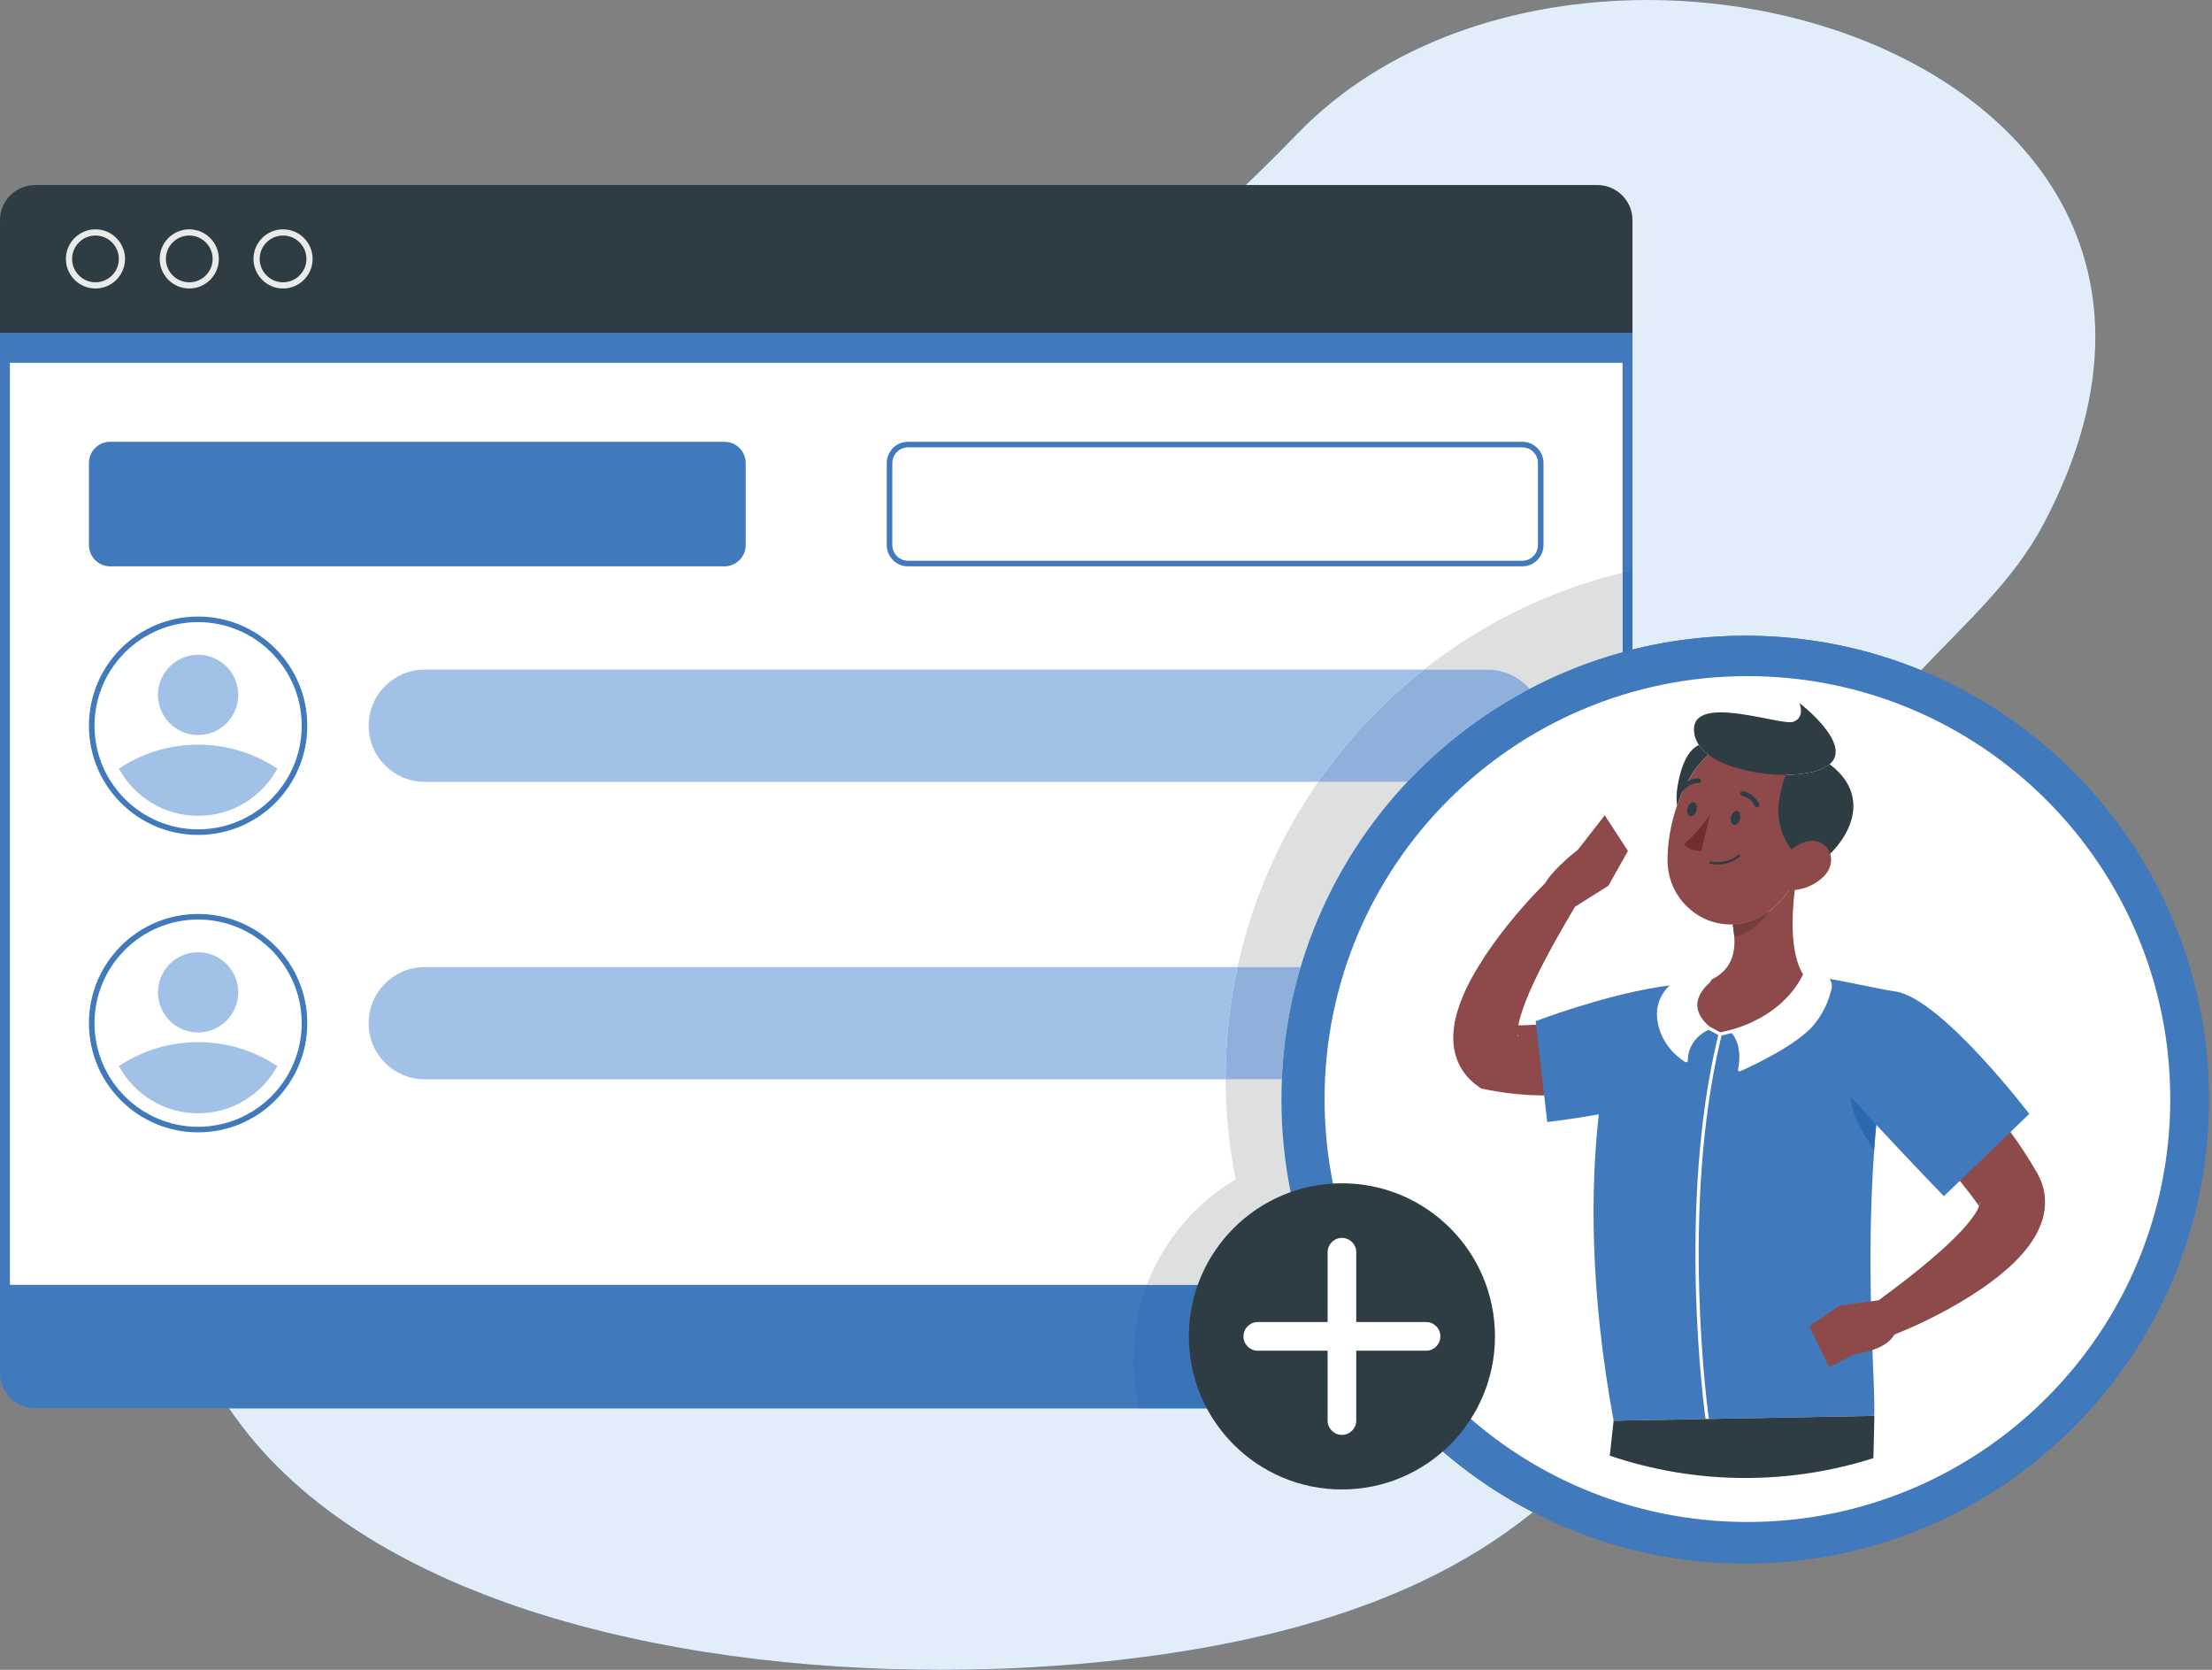 <svg width="265" height="200" viewBox="0 0 265 200" fill="none" xmlns="http://www.w3.org/2000/svg">
<rect x="0" y="0" width="265" height="200" fill="#808080" stroke="none"/>
<g clip-path="url(#clip0_680_5223)">
<path d="M155.411 16.034C130.008 42.315 116.721 44.215 84.536 58.754C58.223 70.639 32.168 93.743 23.28 122.53C-0.135 198.366 103.938 207.849 153.079 195.468C187.677 186.752 201.518 166.678 210.279 133.376C213.686 120.423 214.68 106.414 220.293 94.088C226.323 80.846 238.67 74.398 244.817 62.771C274.611 6.415 189.272 -18.997 155.411 16.034H155.411Z" fill="#4079BC"/>
<path d="M112.766 200C79.554 199.999 42.9 191.555 27.437 168.671H167.586C172.108 173.744 177.545 177.982 183.639 181.125C175.746 187.509 165.819 192.258 153.08 195.468C141.799 198.31 127.629 200 112.766 199.999V200ZM230.151 80.276C223.654 77.611 216.538 76.141 209.081 76.141C204.421 76.141 199.896 76.715 195.57 77.795V68.312L195.57 39.86H126.027C135.243 34.565 144.133 27.702 155.411 16.034C166.038 5.04 181.732 0 197.35 0C224.299 0 251.014 15.018 251.023 40.358C251.026 47.124 249.125 54.622 244.817 62.771C241.217 69.581 235.49 74.613 230.151 80.276Z" fill="#E1EDF9"/>
<path d="M0 26.358C0 24.052 1.887 22.164 4.194 22.164H191.376C193.683 22.164 195.57 24.052 195.57 26.358V39.859H0L0 26.358Z" fill="#2D3D43"/>
<path d="M33.911 28.211C32.366 28.211 31.11 29.467 31.11 31.011C31.11 32.555 32.366 33.811 33.911 33.811C35.454 33.811 36.71 32.555 36.71 31.011C36.71 29.467 35.454 28.211 33.911 28.211ZM33.911 34.554C31.957 34.554 30.368 32.964 30.368 31.011C30.368 29.058 31.957 27.469 33.911 27.469C35.864 27.469 37.453 29.058 37.453 31.011C37.453 32.964 35.864 34.554 33.911 34.554Z" fill="#EAEAE9"/>
<path d="M22.674 28.211C21.13 28.211 19.874 29.467 19.874 31.011C19.874 32.555 21.13 33.811 22.674 33.811C24.218 33.811 25.474 32.555 25.474 31.011C25.474 29.467 24.218 28.211 22.674 28.211ZM22.674 34.554C20.72 34.554 19.131 32.964 19.131 31.011C19.131 29.058 20.72 27.469 22.674 27.469C24.627 27.469 26.216 29.058 26.216 31.011C26.216 32.964 24.627 34.554 22.674 34.554Z" fill="#EAEAE9"/>
<path d="M11.437 28.211C9.893 28.211 8.637 29.467 8.637 31.011C8.637 32.555 9.893 33.811 11.437 33.811C12.981 33.811 14.237 32.555 14.237 31.011C14.237 29.467 12.981 28.211 11.437 28.211ZM11.437 34.554C9.483 34.554 7.894 32.964 7.894 31.011C7.894 29.058 9.483 27.469 11.437 27.469C13.39 27.469 14.979 29.058 14.979 31.011C14.979 32.964 13.39 34.554 11.437 34.554Z" fill="#EAEAE9"/>
<path d="M191.376 168.671H4.194C1.887 168.671 0 166.783 0 164.476V39.859H195.57V164.476C195.57 166.783 193.683 168.671 191.376 168.671Z" fill="#4079BC"/>
<path d="M1.188 43.449H194.382V153.888H1.188V43.449Z" fill="white"/>
<path d="M86.789 67.832H13.201C11.794 67.832 10.655 66.692 10.655 65.287V55.459C10.655 54.054 11.794 52.914 13.201 52.914H86.789C88.195 52.914 89.334 54.054 89.334 55.459V65.287C89.334 66.692 88.195 67.832 86.789 67.832Z" fill="#4079BC"/>
<path d="M182.369 52.914H108.78C107.375 52.914 106.235 54.054 106.235 55.46V65.287C106.235 66.692 107.375 67.832 108.78 67.832H182.369C183.775 67.832 184.915 66.692 184.915 65.287V55.46C184.915 54.054 183.775 52.914 182.369 52.914ZM182.369 53.582C183.404 53.582 184.247 54.424 184.247 55.46V65.287C184.247 66.322 183.404 67.164 182.369 67.164H108.78C107.746 67.164 106.903 66.322 106.903 65.287V55.46C106.903 54.424 107.746 53.582 108.78 53.582H182.369Z" fill="#4079BC"/>
<path d="M23.734 73.844C16.51 73.844 10.655 79.7 10.655 86.923C10.655 94.146 16.51 100.002 23.734 100.002C30.958 100.002 36.813 94.146 36.813 86.923C36.813 79.7 30.958 73.844 23.734 73.844ZM23.734 74.512C30.578 74.512 36.145 80.079 36.145 86.923C36.145 93.766 30.578 99.334 23.734 99.334C16.89 99.334 11.323 93.766 11.323 86.923C11.323 80.079 16.89 74.512 23.734 74.512Z" fill="#4079BC"/>
<path d="M23.734 97.715C19.631 97.715 16.065 95.427 14.244 92.062C16.961 90.247 20.223 89.188 23.734 89.188C27.245 89.188 30.506 90.248 33.224 92.062C31.403 95.427 27.837 97.715 23.734 97.715Z" fill="#A1C2E6"/>
<path d="M23.734 88.038C21.079 88.038 18.926 85.886 18.926 83.23C18.926 80.575 21.079 78.422 23.734 78.422C26.39 78.422 28.542 80.575 28.542 83.23C28.542 85.886 26.39 88.038 23.734 88.038Z" fill="#A1C2E6"/>
<path d="M157.926 93.646H50.884C47.171 93.646 44.161 90.636 44.161 86.922C44.161 83.209 47.171 80.199 50.884 80.199H170.578C165.727 84.028 161.457 88.562 157.926 93.646Z" fill="#A1C2E6"/>
<path d="M23.734 109.469C16.51 109.469 10.655 115.324 10.655 122.548C10.655 129.771 16.51 135.627 23.734 135.627C30.958 135.627 36.813 129.771 36.813 122.548C36.813 115.324 30.958 109.469 23.734 109.469ZM23.734 110.137C30.578 110.137 36.145 115.704 36.145 122.548C36.145 129.391 30.578 134.959 23.734 134.959C16.89 134.959 11.323 129.391 11.323 122.548C11.323 115.704 16.89 110.137 23.734 110.137Z" fill="#4079BC"/>
<path d="M23.734 133.344C19.631 133.344 16.065 131.056 14.244 127.691C16.961 125.876 20.223 124.816 23.734 124.816C27.245 124.816 30.506 125.876 33.224 127.691C31.403 131.056 27.837 133.344 23.734 133.344Z" fill="#A1C2E6"/>
<path d="M23.734 123.664C21.079 123.664 18.926 121.511 18.926 118.855C18.926 116.2 21.079 114.047 23.734 114.047C26.39 114.047 28.542 116.2 28.542 118.855C28.542 121.511 26.39 123.664 23.734 123.664Z" fill="#A1C2E6"/>
<path d="M146.835 129.275H50.884C47.171 129.275 44.161 126.265 44.161 122.551C44.161 118.838 47.171 115.828 50.884 115.828H148.254C147.325 120.099 146.835 124.534 146.835 129.08C146.835 129.145 146.835 129.21 146.835 129.275Z" fill="#A1C2E6"/>
<path d="M195.57 77.796V68.312C195.57 68.312 195.57 68.312 195.57 68.312V77.796H195.57Z" fill="#CAD2DE"/>
<path d="M167.585 168.67H136.448C135.987 166.779 135.746 164.809 135.746 162.778C135.746 159.675 136.325 156.672 137.39 153.887H158.114C160.482 159.321 163.694 164.305 167.585 168.67V168.67ZM194.382 78.107V68.588C194.777 68.493 195.173 68.401 195.57 68.312L195.57 77.796C195.173 77.895 194.775 77.999 194.382 78.107Z" fill="#3A74B8"/>
<path d="M158.113 153.888H137.39C139.403 148.625 143.155 144.142 148.03 141.251C147.248 137.313 146.847 133.304 146.835 129.274H153.565C153.53 130.083 153.513 130.895 153.513 131.712C153.513 139.596 155.153 147.095 158.114 153.888H158.113ZM155.816 115.828H148.254C150.014 107.74 153.351 100.234 157.926 93.649H168.595C162.747 99.867 158.316 107.432 155.816 115.828ZM183.252 82.499C182.019 81.091 180.209 80.203 178.192 80.203H170.578C177.484 74.751 185.569 70.731 194.382 68.59V78.108C190.484 79.175 186.758 80.654 183.252 82.499V82.499Z" fill="#DEE0E0"/>
<path d="M168.595 93.646H157.926C161.457 88.562 165.727 84.028 170.578 80.199H178.191C180.209 80.199 182.019 81.088 183.251 82.495C177.759 85.383 172.809 89.165 168.594 93.645L168.595 93.646Z" fill="#90B0DC"/>
<path d="M153.564 129.275H146.835C146.835 129.21 146.835 129.145 146.835 129.08C146.835 124.534 147.325 120.099 148.254 115.828H155.816C154.538 120.116 153.766 124.621 153.564 129.275Z" fill="#90B0DC"/>
<path d="M264.649 131.709C264.649 162.399 239.771 187.278 209.081 187.278C178.391 187.278 153.512 162.399 153.512 131.709C153.512 101.02 178.391 76.141 209.081 76.141C239.771 76.141 264.649 101.02 264.649 131.709Z" fill="#4079BC"/>
<path d="M259.999 131.637C259.999 159.614 237.319 182.294 209.342 182.294C181.365 182.294 158.685 159.614 158.685 131.637C158.685 103.66 181.365 80.981 209.342 80.981C237.319 80.981 259.999 103.66 259.999 131.637Z" fill="white"/>
<path d="M181.824 124.035C181.811 123.986 181.803 123.917 181.799 123.842L181.858 123.995C181.904 124.154 181.854 124.164 181.824 124.035H181.824ZM192.253 97.648L189.019 101.789C189.019 101.789 186.18 103.944 185.106 105.785C183.849 107.03 182.697 108.303 181.562 109.643C180.284 111.164 179.07 112.755 177.93 114.459C176.816 116.188 175.727 117.972 174.909 120.199C174.515 121.326 174.135 122.547 174.101 124.2C174.094 125.025 174.198 125.994 174.607 127.038C175.007 128.082 175.8 129.142 176.726 129.843L177.435 130.38L178.498 130.581C180.637 130.986 182.765 131.186 184.858 131.205L185.7 131.135L184.851 122.684C184.134 122.711 182.6 122.824 181.896 122.809C181.92 122.678 181.948 122.545 181.981 122.411C182.321 120.99 182.968 119.34 183.723 117.741C184.47 116.122 185.332 114.498 186.228 112.876C187.014 111.45 187.859 110.013 188.684 108.611L192.682 106.088L195.032 101.924L192.253 97.649L192.253 97.648Z" fill="#8E4A4A"/>
<path d="M215.015 106.601C215.117 106.088 214.954 106.053 214.823 106.055C214.721 106.057 214.398 106.305 214.323 106.615C213.703 107.578 212.936 108.41 211.923 109.142C211.791 109.236 211.663 109.333 211.523 109.424C210.237 110.266 208.89 110.67 207.585 110.721C207.611 110.861 207.637 111.002 207.658 111.142C207.71 111.471 207.746 111.798 207.769 112.122C207.918 114.253 207.363 116.232 204.965 117.364C204.955 117.497 204.638 117.635 204.531 117.73C203.861 118.326 202.931 119.636 202.941 120.768C202.948 121.641 203.757 122.325 204.716 123.153L206.067 124.057L207.896 123.883C213.516 122.234 216.135 117.1 216.014 116.72C214.56 114.343 214.58 110.197 215.015 106.6V106.601Z" fill="#8E4A4A"/>
<path d="M227.162 118.769C227.162 118.769 226.785 118.701 226.142 118.598C224.811 118.385 218.85 117.037 215.973 116.777L215.97 116.782C215.293 118.199 213.114 121.674 207.495 123.324L206.104 123.653L204.796 122.957C203.837 122.13 203.345 121.268 203.338 120.396C203.328 119.263 204.124 118.313 204.794 117.718L204.909 117.563C204.897 117.402 204.897 117.297 204.912 117.281C204.493 117.334 199.167 118.144 198.714 118.216C191.779 119.316 183.973 122.309 183.973 122.309L184.028 122.788L185.359 134.389C185.359 134.389 188.036 134.09 191.538 133.472C190.578 141.984 190.396 154.314 193.313 170.166C196.387 170.108 204.716 169.943 204.717 169.952C212.904 169.799 221.495 169.637 224.527 169.58C224.609 168.248 224.464 165.482 224.318 161.701L224.14 155.866C224.032 150.709 224.055 144.524 224.517 137.879C224.59 136.833 224.675 135.775 224.771 134.708L224.775 134.712C228.823 139.092 232.878 143.274 232.878 143.274L234.791 141.43C237.244 140.244 239.175 138.13 240.859 135.58L243.109 133.413C243.109 133.413 232.638 119.69 227.162 118.769Z" fill="#4079BC"/>
<path d="M224.517 137.88L222.978 135.25C222.268 134.036 221.822 132.687 221.676 131.312C222.658 132.411 223.714 133.568 224.771 134.71C224.676 135.763 224.591 136.808 224.519 137.84C224.518 137.853 224.517 137.867 224.517 137.88H224.517Z" fill="#2B68B0"/>
<path d="M224.518 137.883L224.517 137.881C224.517 137.868 224.518 137.854 224.519 137.841C224.591 136.809 224.676 135.764 224.771 134.711L224.774 134.715C224.678 135.78 224.59 136.839 224.518 137.883Z" fill="#AAAFAF"/>
<path d="M224.519 137.841C224.591 136.809 224.676 135.764 224.77 134.711H224.771C224.676 135.764 224.591 136.809 224.519 137.841Z" fill="#2B68B0"/>
<path d="M207.585 110.719C207.611 110.859 207.637 110.999 207.659 111.14C207.637 110.999 207.611 110.859 207.585 110.719H207.585Z" fill="#8E4A4A"/>
<path d="M211.923 109.141C211.791 109.236 211.663 109.332 211.523 109.423C210.237 110.265 208.89 110.669 207.585 110.721C207.611 110.861 207.637 111.001 207.659 111.141C207.71 111.47 207.746 111.797 207.769 112.121L207.776 112.178C209.212 111.944 211.083 110.624 211.923 109.141V109.141Z" fill="#8E4A4A"/>
<path d="M219.421 117.792C219.302 117.251 218.888 116.795 218.315 116.659L216.926 116.328C216.562 116.241 216.202 116.403 216.015 116.718L215.97 116.781C215.293 118.198 213.114 121.673 207.495 123.323L207.058 123.427V123.426L206.104 123.653L204.796 122.957C203.837 122.129 203.345 121.267 203.338 120.395C203.328 119.262 204.124 118.313 204.794 117.717L204.986 117.469C205.046 117.316 205.034 117.239 204.926 117.171C203.456 116.109 200.149 117.747 200.019 118.031C199.878 118.167 199.738 118.317 199.6 118.482C198.928 119.293 198.36 120.458 198.532 122.023C198.913 125.497 201.793 127.141 201.916 127.209L202.012 127.233L202.117 127.203C202.178 127.164 202.214 127.095 202.208 127.023C202.202 126.923 202.079 124.607 204.681 123.342L205.852 123.964C200.825 144.581 204.235 169.287 204.329 169.956C204.576 169.952 204.717 169.95 204.717 169.951L204.723 169.927C204.687 169.677 201.179 144.752 206.242 124.024L207.469 123.733C208.891 125.47 208.217 128.049 208.21 128.076C208.19 128.148 208.213 128.226 208.271 128.276L208.4 128.324L208.478 128.307C208.746 128.19 215.063 125.419 217.272 122.782C218.584 121.216 219.166 119.557 219.423 118.442C219.474 118.221 219.468 118 219.421 117.791V117.792Z" fill="white"/>
<path d="M207.776 112.178L207.769 112.121C207.746 111.797 207.71 111.47 207.659 111.141C207.637 111.001 207.611 110.861 207.585 110.72C208.891 110.669 210.237 110.265 211.523 109.423C211.663 109.332 211.792 109.235 211.923 109.141C211.084 110.624 209.212 111.944 207.776 112.178V112.178Z" fill="#743E3E"/>
<path d="M202.203 93.554C202.875 92.354 203.69 91.269 204.655 90.398C204.198 90.054 203.813 89.666 203.522 89.231C202.47 89.724 201.476 91.122 200.961 94.246C200.827 95.054 200.827 95.794 200.906 96.483C201.108 95.895 201.338 95.314 201.596 94.751L202.203 93.554V93.554Z" fill="#2D3D43"/>
<path d="M214.618 101.757C217.633 98.268 215.716 93.825 213.952 92.825C214.278 88.161 207.57 87.551 204.655 90.4C203.69 91.271 202.875 92.357 202.203 93.556L201.596 94.753C201.338 95.317 201.108 95.897 200.905 96.485C200.13 98.734 199.76 101.09 199.77 103.05C199.792 107.52 203.478 110.882 207.585 110.721C208.89 110.67 210.237 110.266 211.523 109.424C211.663 109.333 211.791 109.236 211.923 109.142C212.936 108.41 213.703 107.578 214.323 106.615C215.825 104.215 215.433 103.006 214.618 101.757Z" fill="#8E4A4A"/>
<path d="M201.23 94.355C201.135 94.474 201.154 94.648 201.273 94.743C201.325 94.785 201.389 94.805 201.451 94.804L201.596 94.753L201.661 94.701C202.44 93.731 203.443 93.781 203.487 93.784C203.635 93.793 203.77 93.678 203.781 93.526C203.791 93.375 203.677 93.243 203.525 93.232C203.489 93.229 202.887 93.203 202.203 93.557C201.88 93.724 201.54 93.969 201.23 94.355L201.23 94.355Z" fill="#2D3D43"/>
<path d="M208.455 102.362L208.259 102.359C208.246 102.372 206.963 103.591 204.938 103.188C204.863 103.173 204.79 103.221 204.776 103.296C204.761 103.371 204.809 103.444 204.884 103.458C205.228 103.527 205.55 103.552 205.851 103.547C207.447 103.517 208.405 102.603 208.452 102.558L208.455 102.362H208.455Z" fill="#2D3D43"/>
<path d="M204.853 97.59C204.853 97.59 203.18 100.026 201.723 101.072C202.362 101.992 203.833 101.923 203.833 101.923L204.853 97.59Z" fill="#742D2E"/>
<path d="M202.505 97.754C202.807 97.814 203.14 97.491 203.247 97.033C203.356 96.574 203.198 96.154 202.897 96.093C202.595 96.034 202.263 96.356 202.155 96.815C202.046 97.273 202.203 97.693 202.505 97.754Z" fill="#2D3D43"/>
<path d="M207.724 98.793C208.027 98.853 208.359 98.53 208.466 98.071C208.574 97.613 208.418 97.192 208.116 97.132C207.814 97.072 207.482 97.395 207.373 97.853C207.265 98.312 207.423 98.733 207.724 98.793Z" fill="#2D3D43"/>
<path d="M214.563 92.805C214.379 92.816 214.174 92.822 213.953 92.822C213.632 93.563 213.359 94.513 213.16 95.725C212.718 98.398 213.623 100.415 214.619 101.755C215.989 104.081 217.742 104.016 219.262 102.244C221.709 99.895 224.065 95.212 219.199 91.535C218.435 92.189 216.998 92.663 214.563 92.805H214.563Z" fill="#2D3D43"/>
<path d="M217.966 100.869C216.862 100.417 215.612 100.948 214.618 101.755C214.052 102.214 213.568 102.762 213.242 103.271C212.297 104.747 212.632 106.466 214.323 106.612C214.417 106.621 214.512 106.627 214.614 106.625C214.745 106.623 214.88 106.611 215.015 106.598C216.212 106.483 217.541 105.947 218.537 104.927C219.295 104.154 219.539 103.11 219.262 102.244C219.074 101.658 218.654 101.151 217.966 100.869V100.869Z" fill="#8E4A4A"/>
<path d="M204.655 90.398C207.098 92.238 211.546 92.833 213.952 92.822C214.174 92.822 214.379 92.816 214.563 92.805C216.998 92.663 218.434 92.189 219.199 91.535C222.022 89.118 215.586 84.211 215.586 84.211C215.586 84.211 216.304 85.972 214.807 86.458C213.31 86.943 202.761 83.02 202.941 87.473C202.967 88.131 203.178 88.714 203.522 89.23C203.812 89.666 204.198 90.054 204.655 90.398H204.655Z" fill="#2D3D43"/>
<path d="M193.313 170.169C193.313 170.169 193.133 171.726 192.852 174.353C197.949 176.076 203.402 177.024 209.081 177.024C214.436 177.024 219.593 176.187 224.438 174.647C224.51 171.477 224.554 169.582 224.554 169.582L204.716 169.954L204.33 169.961L193.313 170.169V170.169Z" fill="#2D3D43"/>
<path d="M237.154 144.321L237.141 144.222C237.14 144.06 237.197 144.003 237.197 144.097C237.2 144.147 237.184 144.226 237.154 144.321H237.154ZM244.961 143.27C244.907 142.711 244.772 142.14 244.575 141.604C244.472 141.34 244.365 141.07 244.234 140.83L244.036 140.466L243.929 140.284C242.98 138.638 241.945 137.083 240.859 135.582L234.791 141.432C235.599 142.43 236.377 143.439 237.099 144.465C236.999 144.729 236.827 145.075 236.586 145.431C235.794 146.605 234.587 147.91 233.279 149.111C230.795 151.425 227.911 153.63 225.066 155.742L224.14 155.868L220.411 156.374L216.746 158.849L219.155 163.756L222.186 162.204C222.186 162.204 223.202 162.086 224.318 161.703C225.346 161.351 226.458 160.772 226.943 159.845C228.752 159.137 230.445 158.345 232.151 157.467C233.942 156.538 235.696 155.513 237.423 154.339C238.285 153.745 239.133 153.108 239.976 152.404C240.82 151.701 241.652 150.924 242.452 149.981C243.24 149.023 244.061 147.933 244.629 146.262C244.904 145.431 245.074 144.393 244.96 143.27L244.961 143.27Z" fill="#8E4A4A"/>
<path d="M179.1 160.063C179.1 170.189 170.891 178.398 160.764 178.398C150.637 178.398 142.428 170.189 142.428 160.063C142.428 149.936 150.637 141.727 160.764 141.727C170.891 141.727 179.1 149.936 179.1 160.063Z" fill="#2D3D43"/>
<path d="M170.845 158.346H162.481V149.982C162.481 149.038 161.709 148.266 160.764 148.266C159.82 148.266 159.048 149.038 159.048 149.982V158.346H150.684C149.74 158.346 148.967 159.119 148.967 160.063C148.967 161.007 149.74 161.78 150.684 161.78H159.048V170.144C159.048 171.088 159.82 171.86 160.764 171.86C161.709 171.86 162.481 171.088 162.481 170.144V161.78H170.845C171.789 161.78 172.561 161.007 172.561 160.063C172.561 159.119 171.789 158.346 170.845 158.346Z" fill="white"/>
<path d="M208.726 95.32C208.778 95.328 209.752 95.479 210.245 96.559C210.293 96.662 210.395 96.723 210.502 96.72L210.611 96.695C210.75 96.632 210.812 96.468 210.748 96.329C210.12 94.955 208.849 94.778 208.796 94.772C208.646 94.752 208.506 94.859 208.486 95.011C208.468 95.162 208.574 95.3 208.726 95.32Z" fill="#2D3D43"/>
</g>
<defs>
<clipPath id="clip0_680_5223">
<rect width="264.649" height="200" fill="white"/>
</clipPath>
</defs>
</svg>
